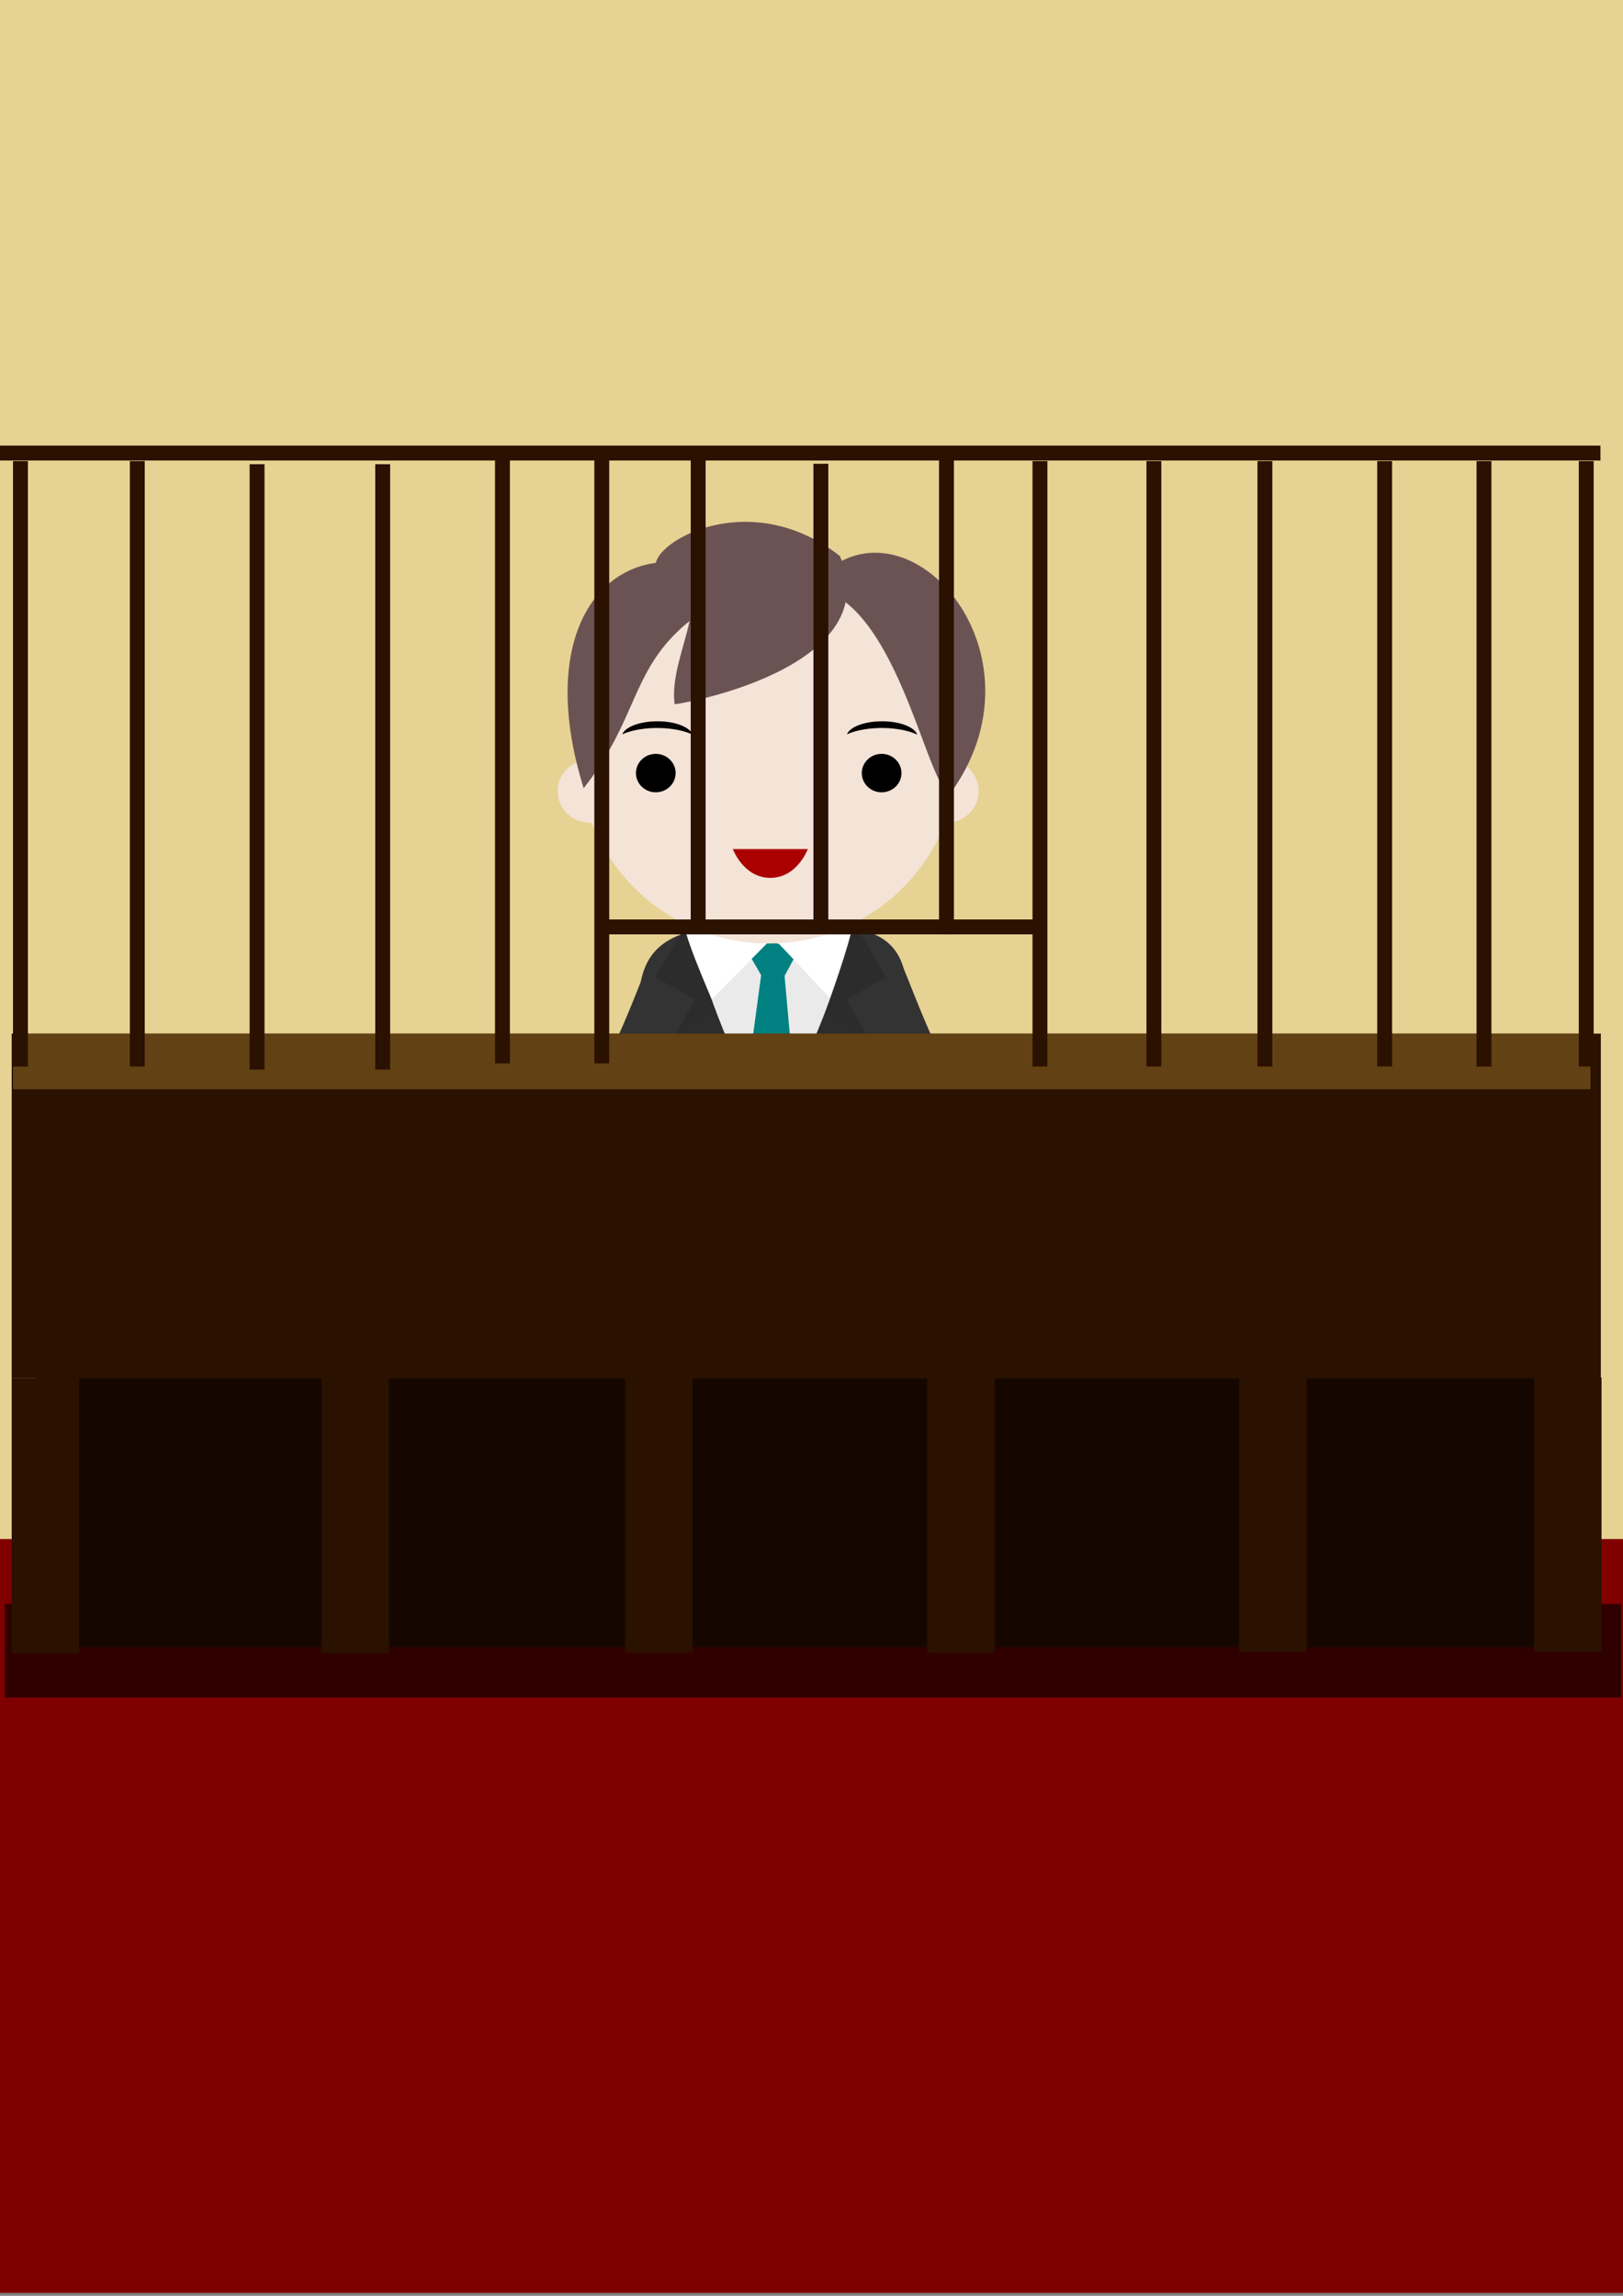 <?xml version="1.0" encoding="UTF-8" standalone="no"?>
<!-- Created with Inkscape (http://www.inkscape.org/) -->

<svg
   xmlns:dc="http://purl.org/dc/elements/1.1/"
   xmlns:cc="http://creativecommons.org/ns#"
   xmlns:rdf="http://www.w3.org/1999/02/22-rdf-syntax-ns#"
   xmlns:svg="http://www.w3.org/2000/svg"
   xmlns="http://www.w3.org/2000/svg"
   xmlns:xlink="http://www.w3.org/1999/xlink"
   xmlns:sodipodi="http://sodipodi.sourceforge.net/DTD/sodipodi-0.dtd"
   xmlns:inkscape="http://www.inkscape.org/namespaces/inkscape"
   width="210mm"
   height="297mm"
   viewBox="0 0 210 297"
   version="1.1"
   id="svg4341"
   inkscape:version="0.92.2 (5c3e80d, 2017-08-06)"
   sodipodi:docname="bank.svg">
  <rect x="0" y="0" width="210" height="297" fill="#808080" stroke="none"/>
  <defs
     id="defs4335">
    <linearGradient
       inkscape:collect="always"
       id="linearGradient4766">
      <stop
         style="stop-color:#2c2c2c;stop-opacity:1"
         offset="0"
         id="stop4762" />
      <stop
         style="stop-color:#2d2d2d;stop-opacity:1"
         offset="1"
         id="stop4764" />
    </linearGradient>
    <linearGradient
       id="linearGradient4752"
       inkscape:collect="always">
      <stop
         id="stop4748"
         offset="0"
         style="stop-color:#eaeaea;stop-opacity:1" />
      <stop
         id="stop4750"
         offset="1"
         style="stop-color:#000000;stop-opacity:1" />
    </linearGradient>
    <linearGradient
       gradientUnits="userSpaceOnUse"
       y2="118.481"
       x2="110.058"
       y1="107.27"
       x1="115.79"
       id="linearGradient4698"
       xlink:href="#linearGradient4766"
       inkscape:collect="always"
       gradientTransform="matrix(1.651,0,0,1.651,-77.914,-54.312)" />
    <linearGradient
       gradientUnits="userSpaceOnUse"
       y2="113.826"
       x2="123.534"
       y1="113.773"
       x1="123.161"
       id="linearGradient4754"
       xlink:href="#linearGradient4752"
       inkscape:collect="always"
       gradientTransform="matrix(1.651,0,0,1.651,-77.914,-54.312)" />
    <linearGradient
       gradientUnits="userSpaceOnUse"
       y2="118.481"
       x2="110.058"
       y1="107.27"
       x1="115.79"
       id="linearGradient4698-6"
       xlink:href="#linearGradient4766"
       inkscape:collect="always"
       gradientTransform="matrix(-1.651,0,0,1.651,277.352,-54.312)" />
  </defs>
  <sodipodi:namedview
     id="base"
     pagecolor="#ffffff"
     bordercolor="#666666"
     borderopacity="1.0"
     inkscape:pageopacity="0.0"
     inkscape:pageshadow="2"
     inkscape:zoom="0.7"
     inkscape:cx="364.03021"
     inkscape:cy="607.78671"
     inkscape:document-units="mm"
     inkscape:current-layer="layer1"
     showgrid="false"
     inkscape:snap-global="true"
     inkscape:snap-page="true"
     inkscape:window-width="1600"
     inkscape:window-height="837"
     inkscape:window-x="-8"
     inkscape:window-y="-8"
     inkscape:window-maximized="1" />
  <g
     inkscape:label="Layer 1"
     inkscape:groupmode="layer"
     id="layer1">
    <rect
       style="opacity:1;fill:#e6d292;fill-opacity:1;stroke-width:0.271"
       id="rect5458"
       width="210"
       height="212.711"
       x="-1.8263169e-014"
       y="-1.1801672e-014" />
    <rect
       style="opacity:1;fill:#800000;fill-opacity:1;stroke-width:0.246"
       id="rect5456"
       width="211.667"
       height="97.518"
       x="-0.378"
       y="199.104" />
    <rect
       style="opacity:0.623;fill:#000000;stroke-width:0.267"
       id="rect4345"
       width="209.139"
       height="12.095"
       x="0.618"
       y="207.495" />
    <path
       style="fill:#333333;fill-opacity:1;stroke:none;stroke-width:0.437px;stroke-linecap:butt;stroke-linejoin:miter;stroke-opacity:1"
       d="m 84.096,124.272 c -0.521,0.589 -3.336,9.121 -7.298,16.22 -3.963,7.099 -1.801,3.761 -6.545,11.744 -0.359,0.605 7.592,-0.219 7.592,-0.219 0,0 2.076,-1.419 4.476,-6.75 2.4,-5.33 5.933,-13.04 5.933,-13.04 z"
       id="path4762"
       inkscape:connector-curvature="0"
       sodipodi:nodetypes="csscccc"
       inkscape:transform-center-x="3.5791234"
       inkscape:transform-center-y="6.4389998" />
    <ellipse
       style="opacity:1;fill:#f4e3d7;fill-opacity:1;stroke:none;stroke-width:0.502;stroke-linecap:round;stroke-linejoin:round;stroke-miterlimit:4;stroke-dasharray:none;stroke-opacity:0.996"
       id="path361-6-8-3-5"
       cx="-76.39"
       cy="102.344"
       rx="4.238"
       ry="4.106"
       transform="scale(-1,1)" />
    <ellipse
       style="opacity:1;fill:#f4e3d7;fill-opacity:1;stroke:none;stroke-width:0.502;stroke-linecap:round;stroke-linejoin:round;stroke-miterlimit:4;stroke-dasharray:none;stroke-opacity:0.996"
       id="path361-6-8-3"
       cx="-122.4"
       cy="102.344"
       rx="4.238"
       ry="4.106"
       transform="scale(-1,1)" />
    <path
       style="fill:#000000;fill-opacity:1;stroke:none;stroke-width:0.406px;stroke-linecap:butt;stroke-linejoin:miter;stroke-opacity:1"
       d="m 91.179,192.245 c -1.668,0.879 -3.943,4.045 -5.762,4.221 -1.82,0.176 -4.385,-0.759 -5.101,0.124 -0.716,0.883 1.953,3.766 1.953,3.766 l 8.038,-0.021 c 0,0 1.365,-0.923 1.971,-0.835 0.62,0.09 1.137,0.923 1.137,0.923 h 3.412 l 0.493,-4.748 c 0,0 0.076,-4.133 -1.137,-4.133 -1.213,0 -5.004,0.703 -5.004,0.703 z"
       id="path4565"
       inkscape:connector-curvature="0"
       sodipodi:nodetypes="cszccscccscc" />
    <path
       style="fill:#333333;fill-opacity:1;stroke:none;stroke-width:0.437px;stroke-linecap:butt;stroke-linejoin:miter;stroke-opacity:1"
       d="m 88.44,157.952 0.879,34.645 c 0,0 4.442,0.522 8.265,0.352 0.307,-0.013 1.055,-34.469 0.352,-33.941 -0.703,0.528 -9.497,-1.055 -9.497,-1.055 z"
       id="path4563"
       inkscape:connector-curvature="0"
       sodipodi:nodetypes="ccssc" />
    <path
       inkscape:connector-curvature="0"
       style="opacity:1;fill:url(#linearGradient4754);fill-opacity:1;stroke:none;stroke-width:0.491;stroke-linecap:round;stroke-linejoin:round;stroke-miterlimit:4;stroke-dasharray:none;stroke-opacity:0.996"
       d="m 100.707,119.683 c -0.49,0.003 -0.947,0.007 -1.447,0.007 -0.432,0 -0.844,0.008 -1.264,0.013 l -7.979,8.123 9.584,20.136 8.794,-18.817 z"
       id="path273-6-3-5"
       sodipodi:nodetypes="csccccc" />
    <path
       style="fill:#008080;stroke:none;stroke-width:0.455px;stroke-linecap:butt;stroke-linejoin:miter;stroke-opacity:1"
       d="m 99.227,121.594 0.003,0.234 -2.472,1.356 1.726,2.961 -2.449,18.121 3.655,6.576 3.436,-6.576 -1.61,-18.027 1.757,-3.241 -3.343,-1.169 0.003,-0.234 -0.351,0.118 z"
       id="path4536"
       inkscape:connector-curvature="0"
       sodipodi:nodetypes="ccccccccccccc" />
    <path
       style="opacity:1;fill:#333333;fill-opacity:1;stroke:none;stroke-width:0.503;stroke-linecap:round;stroke-linejoin:round;stroke-miterlimit:4;stroke-dasharray:none;stroke-opacity:0.996"
       d="m 103.803,119.668 c -0.988,3.3e-4 -2.048,0.01 -3.095,0.017 l 8.566,9.007 -9.673,19.177 -8.88,-18.624 7.276,-9.541 c -12.6,0.043 -18.898,2.361 -13.231,21.721 4.572,15.621 -8.392,25.768 15.697,25.663 23.783,-0.121 9.962,-9.398 15.234,-28.616 4.859,-17.713 -1.747,-18.807 -11.893,-18.804 z"
       id="path273-6-3-7"
       inkscape:connector-curvature="0"
       sodipodi:nodetypes="ccccccscssc" />
    <path
       style="fill:url(#linearGradient4698-6);fill-opacity:1;stroke:none;stroke-width:0.437px;stroke-linecap:butt;stroke-linejoin:miter;stroke-opacity:1"
       d="m 89.209,119.308 c -0.497,0.124 -4.401,7.125 -4.401,7.125 l 5.181,2.888 c 0,0 -3.301,5.342 -2.803,5.217 0.497,-0.124 12.443,13.49 12.443,13.49 0,0 -5.518,-13.356 -6.826,-16.773 -1.308,-3.417 -4.2,-11.944 -3.593,-11.947 z"
       id="path4609-2"
       inkscape:connector-curvature="0"
       sodipodi:nodetypes="ccccczc" />
    <g
       id="g4574"
       transform="matrix(1.651,0,0,1.651,-77.914,-55.307)">
      <path
         inkscape:connector-curvature="0"
         id="path4519"
         d="m 107.765,106.954 -4.795,4.848 c 0,0 -2.664,-6.127 -2.024,-5.914 0.639,0.213 6.819,1.065 6.819,1.065 z"
         style="fill:#ffffff;stroke:none;stroke-width:0.265px;stroke-linecap:butt;stroke-linejoin:miter;stroke-opacity:1"
         sodipodi:nodetypes="cccc" />
      <path
         inkscape:connector-curvature="0"
         id="path4519-3"
         d="m 107.765,106.954 4.529,4.8 c 0,0 2.823,-6.505 2.184,-6.292 -0.639,0.213 -6.713,1.492 -6.713,1.492 z"
         style="fill:#ffffff;stroke:none;stroke-width:0.265px;stroke-linecap:butt;stroke-linejoin:miter;stroke-opacity:1"
         sodipodi:nodetypes="cccc" />
    </g>
    <path
       style="fill:url(#linearGradient4698);fill-opacity:1;stroke:none;stroke-width:0.437px;stroke-linecap:butt;stroke-linejoin:miter;stroke-opacity:1"
       d="m 110.229,119.308 c 0.497,0.124 4.401,7.125 4.401,7.125 l -5.181,2.888 c 0,0 3.301,5.342 2.803,5.217 -0.497,-0.124 -12.652,13.49 -12.652,13.49 0,0 5.727,-13.356 7.035,-16.773 1.308,-3.417 4.2,-11.944 3.593,-11.947 z"
       id="path4609"
       inkscape:connector-curvature="0"
       sodipodi:nodetypes="ccccczc" />
    <ellipse
       style="opacity:1;fill:#f4e3d7;fill-opacity:1;stroke:none;stroke-width:0.502;stroke-linecap:round;stroke-linejoin:round;stroke-miterlimit:4;stroke-dasharray:none;stroke-opacity:0.996"
       id="path361-6"
       cx="11.314"
       cy="169.729"
       rx="4.238"
       ry="4.106"
       inkscape:transform-center-x="6.6608864"
       inkscape:transform-center-y="16.013091"
       transform="rotate(-21.976)" />
    <path
       style="opacity:1;fill:#f4e3d7;fill-opacity:1;stroke:none;stroke-width:0.42;stroke-linecap:round;stroke-linejoin:round;stroke-miterlimit:4;stroke-dasharray:none;stroke-opacity:0.996"
       d="M 124.003,97.502 A 24.557,24.558 0 0 1 99.447,122.06 24.557,24.558 0 0 1 74.89,97.502 24.557,24.558 0 0 1 99.447,72.943 24.557,24.558 0 0 1 124.003,97.502 Z"
       id="path273-9"
       inkscape:connector-curvature="0" />
    <ellipse
       style="opacity:1;fill:#000000;fill-opacity:1;stroke:none;stroke-width:0.304;stroke-linecap:round;stroke-linejoin:round;stroke-miterlimit:4;stroke-dasharray:none;stroke-opacity:0.996"
       id="path361"
       cx="84.851"
       cy="100.012"
       rx="2.567"
       ry="2.487" />
    <ellipse
       style="opacity:1;fill:#000000;fill-opacity:1;stroke:none;stroke-width:0.304;stroke-linecap:round;stroke-linejoin:round;stroke-miterlimit:4;stroke-dasharray:none;stroke-opacity:0.996"
       id="path361-2"
       cx="114.074"
       cy="100.012"
       rx="2.567"
       ry="2.487" />
    <path
       style="fill:#aa0000;stroke:none;stroke-width:0.437px;stroke-linecap:butt;stroke-linejoin:miter;stroke-opacity:1"
       d="m 94.821,109.836 h 9.7 c 0,0 -1.368,3.731 -4.85,3.731 -3.482,0 -4.85,-3.731 -4.85,-3.731 z"
       id="path1204"
       inkscape:connector-curvature="0" />
    <path
       style="fill:#6c5353;stroke:none;stroke-width:0.437px;stroke-linecap:butt;stroke-linejoin:miter;stroke-opacity:1"
       d="m 85.301,74.05 c -3.233,-2.487 10.694,-12.062 23.378,-2.114 6.342,14.798 -21.886,19.399 -21.389,19.15 -0.91,-6.758 6.58,-15.608 -1.99,-17.036 z"
       id="path1206"
       inkscape:connector-curvature="0"
       sodipodi:nodetypes="cccc" />
    <path
       style="fill:#6c5353;fill-opacity:1;stroke:none;stroke-width:0.437px;stroke-linecap:butt;stroke-linejoin:miter;stroke-opacity:1"
       d="m 104.866,75.982 c 11.752,1.098 15.501,28.924 18.404,26.238 13.025,-18.711 -7.298,-40.207 -18.404,-26.238 z"
       id="path4568"
       inkscape:connector-curvature="0"
       sodipodi:nodetypes="ccc" />
    <path
       style="opacity:1;fill:#000000;fill-opacity:1;stroke-width:0.265"
       d="m 85.058,93.311 a 4.61,2.038 0 0 0 -4.54,1.694 5.847,2.272 0 0 1 4.506,-0.826 5.847,2.272 0 0 1 4.588,0.864 4.61,2.038 0 0 0 -4.555,-1.733 z"
       id="path5419"
       inkscape:connector-curvature="0" />
    <path
       style="fill:#6c5353;fill-opacity:1;stroke:none;stroke-width:0.437px;stroke-linecap:butt;stroke-linejoin:miter;stroke-opacity:1"
       d="M 96.41,75.982 C 80.594,83.553 84.404,90.689 75.519,101.971 68.019,77.881 82.141,66.633 96.41,75.982 Z"
       id="path4570"
       inkscape:connector-curvature="0"
       sodipodi:nodetypes="ccc" />
    <path
       style="fill:#333333;fill-opacity:1;stroke:none;stroke-width:0.437px;stroke-linecap:butt;stroke-linejoin:miter;stroke-opacity:1"
       d="m 116.504,124.448 c 0.521,0.589 3.336,9.121 7.298,16.22 3.963,7.099 1.801,3.761 6.545,11.744 0.359,0.605 -7.592,-0.219 -7.592,-0.219 0,0 -2.076,-1.419 -4.476,-6.75 -2.4,-5.33 -5.933,-13.04 -5.933,-13.04 z"
       id="path4762-2"
       inkscape:connector-curvature="0"
       sodipodi:nodetypes="csscccc"
       inkscape:transform-center-x="-3.5791277"
       inkscape:transform-center-y="6.4389998" />
    <ellipse
       style="opacity:1;fill:#f4e3d7;fill-opacity:1;stroke:none;stroke-width:0.502;stroke-linecap:round;stroke-linejoin:round;stroke-miterlimit:4;stroke-dasharray:none;stroke-opacity:0.996"
       id="path361-6-9"
       cx="-174.711"
       cy="94.662"
       rx="4.238"
       ry="4.106"
       inkscape:transform-center-x="-6.6608799"
       inkscape:transform-center-y="16.013091"
       transform="matrix(-0.927,-0.374,-0.374,0.927,0,0)" />
    <path
       style="fill:#000000;fill-opacity:1;stroke:none;stroke-width:0.406px;stroke-linecap:butt;stroke-linejoin:miter;stroke-opacity:1"
       d="m 109.876,192.245 c 1.668,0.879 3.943,4.045 5.762,4.221 1.82,0.176 4.385,-0.759 5.101,0.124 0.716,0.883 -1.953,3.766 -1.953,3.766 l -8.038,-0.021 c 0,0 -1.365,-0.923 -1.971,-0.835 -0.62,0.09 -1.137,0.923 -1.137,0.923 h -3.412 l -0.493,-4.748 c 0,0 -0.076,-4.133 1.137,-4.133 1.213,0 5.004,0.703 5.004,0.703 z"
       id="path4565-1"
       inkscape:connector-curvature="0"
       sodipodi:nodetypes="cszccscccscc" />
    <path
       style="fill:#333333;fill-opacity:1;stroke:none;stroke-width:0.437px;stroke-linecap:butt;stroke-linejoin:miter;stroke-opacity:1"
       d="m 112.616,157.952 -0.879,34.645 c 0,0 -4.442,0.522 -8.265,0.352 -0.307,-0.013 -1.055,-34.469 -0.352,-33.941 0.703,0.528 9.497,-1.055 9.497,-1.055 z"
       id="path4563-2"
       inkscape:connector-curvature="0"
       sodipodi:nodetypes="ccssc" />
    <ellipse
       style="opacity:1;fill:#1a1a1a;fill-opacity:1;stroke:none;stroke-width:0.08;stroke-linecap:round;stroke-linejoin:round;stroke-miterlimit:4;stroke-dasharray:none;stroke-opacity:0.996"
       id="path361-2-6"
       cx="99.588"
       cy="150.81"
       rx="0.677"
       ry="0.656" />
    <ellipse
       style="opacity:1;fill:#1a1a1a;fill-opacity:1;stroke:none;stroke-width:0.08;stroke-linecap:round;stroke-linejoin:round;stroke-miterlimit:4;stroke-dasharray:none;stroke-opacity:0.996"
       id="path361-2-6-1"
       cx="99.588"
       cy="155.178"
       rx="0.677"
       ry="0.656" />
    <ellipse
       style="opacity:1;fill:#1a1a1a;fill-opacity:1;stroke:none;stroke-width:0.08;stroke-linecap:round;stroke-linejoin:round;stroke-miterlimit:4;stroke-dasharray:none;stroke-opacity:0.996"
       id="path361-2-6-1-8"
       cx="99.588"
       cy="159.545"
       rx="0.677"
       ry="0.656" />
    <rect
       style="opacity:1;fill:#150700;stroke-width:0.265;fill-opacity:1"
       id="rect4488"
       width="198.849"
       height="46.505"
       x="4.811"
       y="166.572" />
    <rect
       style="fill:#2b1100;stroke-width:0.265"
       id="rect4343"
       width="205.619"
       height="44.601"
       x="1.512"
       y="133.714" />
    <rect
       style="opacity:1;fill:#624114;fill-opacity:1;stroke-width:0.21"
       id="rect5417"
       width="204.114"
       height="7.2"
       x="1.684"
       y="133.714" />
    <rect
       style="opacity:1;fill:#2b1100;stroke-width:0.636"
       id="rect4347"
       width="8.728"
       height="35.53"
       x="1.512"
       y="178.315" />
    <rect
       y="178.315"
       x="41.602"
       height="35.53"
       width="8.728"
       id="rect4349"
       style="opacity:1;fill:#2b1100;stroke-width:0.636" />
    <rect
       style="opacity:1;fill:#2b1100;stroke-width:0.721"
       id="rect4351"
       width="1.925"
       height="207.509"
       x="57.649"
       y="-207.083"
       transform="rotate(90)" />
    <rect
       style="opacity:1;fill:#2b1100;stroke-width:0.636"
       id="rect4351-9"
       width="8.728"
       height="35.53"
       x="80.895"
       y="178.274" />
    <rect
       style="opacity:1;fill:#2b1100;stroke-width:0.636"
       id="rect4351-5"
       width="8.728"
       height="35.53"
       x="119.983"
       y="178.274" />
    <rect
       style="opacity:1;fill:#2b1100;stroke-width:0.636"
       id="rect4351-1"
       width="8.728"
       height="35.53"
       x="160.341"
       y="178.207" />
    <rect
       style="opacity:1;fill:#2b1100;stroke-width:0.636"
       id="rect4351-4"
       width="8.728"
       height="35.53"
       x="198.493"
       y="178.207" />
    <rect
       style="opacity:1;fill:#2b1100;stroke-width:0.443"
       id="rect4351-3"
       width="1.925"
       height="78.316"
       x="16.803"
       y="59.653" />
    <rect
       style="opacity:1;fill:#2b1100;stroke-width:0.443"
       id="rect4351-3-2"
       width="1.925"
       height="78.316"
       x="1.684"
       y="59.653" />
    <rect
       style="opacity:1;fill:#2b1100;stroke-width:0.443"
       id="rect4351-3-7"
       width="1.925"
       height="78.316"
       x="32.3"
       y="60.052" />
    <rect
       style="opacity:1;fill:#2b1100;stroke-width:0.443"
       id="rect4351-3-9"
       width="1.925"
       height="78.316"
       x="48.553"
       y="60.052" />
    <rect
       style="opacity:1;fill:#2b1100;stroke-width:0.443"
       id="rect4351-3-1"
       width="1.925"
       height="78.316"
       x="64.05"
       y="59.253" />
    <rect
       style="opacity:1;fill:#2b1100;stroke-width:0.443"
       id="rect4351-3-3"
       width="1.925"
       height="78.316"
       x="76.901"
       y="59.253" />
    <rect
       style="opacity:1;fill:#2b1100;stroke-width:0.393"
       id="rect4351-3-72"
       width="1.925"
       height="61.619"
       x="89.374"
       y="59.253" />
    <rect
       style="opacity:1;fill:#2b1100;stroke-width:0.385"
       id="rect4351-3-10"
       width="1.925"
       height="59.165"
       x="105.249"
       y="59.997" />
    <rect
       style="opacity:1;fill:#2b1100;stroke-width:0.443"
       id="rect4351-3-4"
       width="1.925"
       height="78.316"
       x="133.597"
       y="59.653" />
    <rect
       y="59.653"
       x="148.338"
       height="78.316"
       width="1.925"
       id="rect4466"
       style="opacity:1;fill:#2b1100;stroke-width:0.443" />
    <rect
       style="opacity:1;fill:#2b1100;stroke-width:0.443"
       id="rect4468"
       width="1.925"
       height="78.316"
       x="162.701"
       y="59.653" />
    <rect
       y="59.653"
       x="178.198"
       height="78.316"
       width="1.925"
       id="rect4470"
       style="opacity:1;fill:#2b1100;stroke-width:0.443" />
    <rect
       style="opacity:1;fill:#2b1100;stroke-width:0.443"
       id="rect4472"
       width="1.925"
       height="78.316"
       x="204.279"
       y="59.653" />
    <rect
       y="59.653"
       x="191.05"
       height="78.316"
       width="1.925"
       id="rect4474"
       style="opacity:1;fill:#2b1100;stroke-width:0.443" />
    <rect
       y="59.253"
       x="121.502"
       height="61.619"
       width="1.925"
       id="rect4478"
       style="opacity:1;fill:#2b1100;stroke-width:0.393" />
    <rect
       y="-133.796"
       x="118.948"
       height="56.458"
       width="1.925"
       id="rect4486"
       style="opacity:1;fill:#2b1100;stroke-width:0.376"
       transform="rotate(90)" />
    <path
       inkscape:connector-curvature="0"
       id="path5426"
       d="m 114.124,93.311 a 4.61,2.038 0 0 0 -4.54,1.694 5.847,2.272 0 0 1 4.506,-0.826 5.847,2.272 0 0 1 4.588,0.864 4.61,2.038 0 0 0 -4.555,-1.733 z"
       style="opacity:1;fill:#000000;fill-opacity:1;stroke-width:0.265" />
  </g>
</svg>
